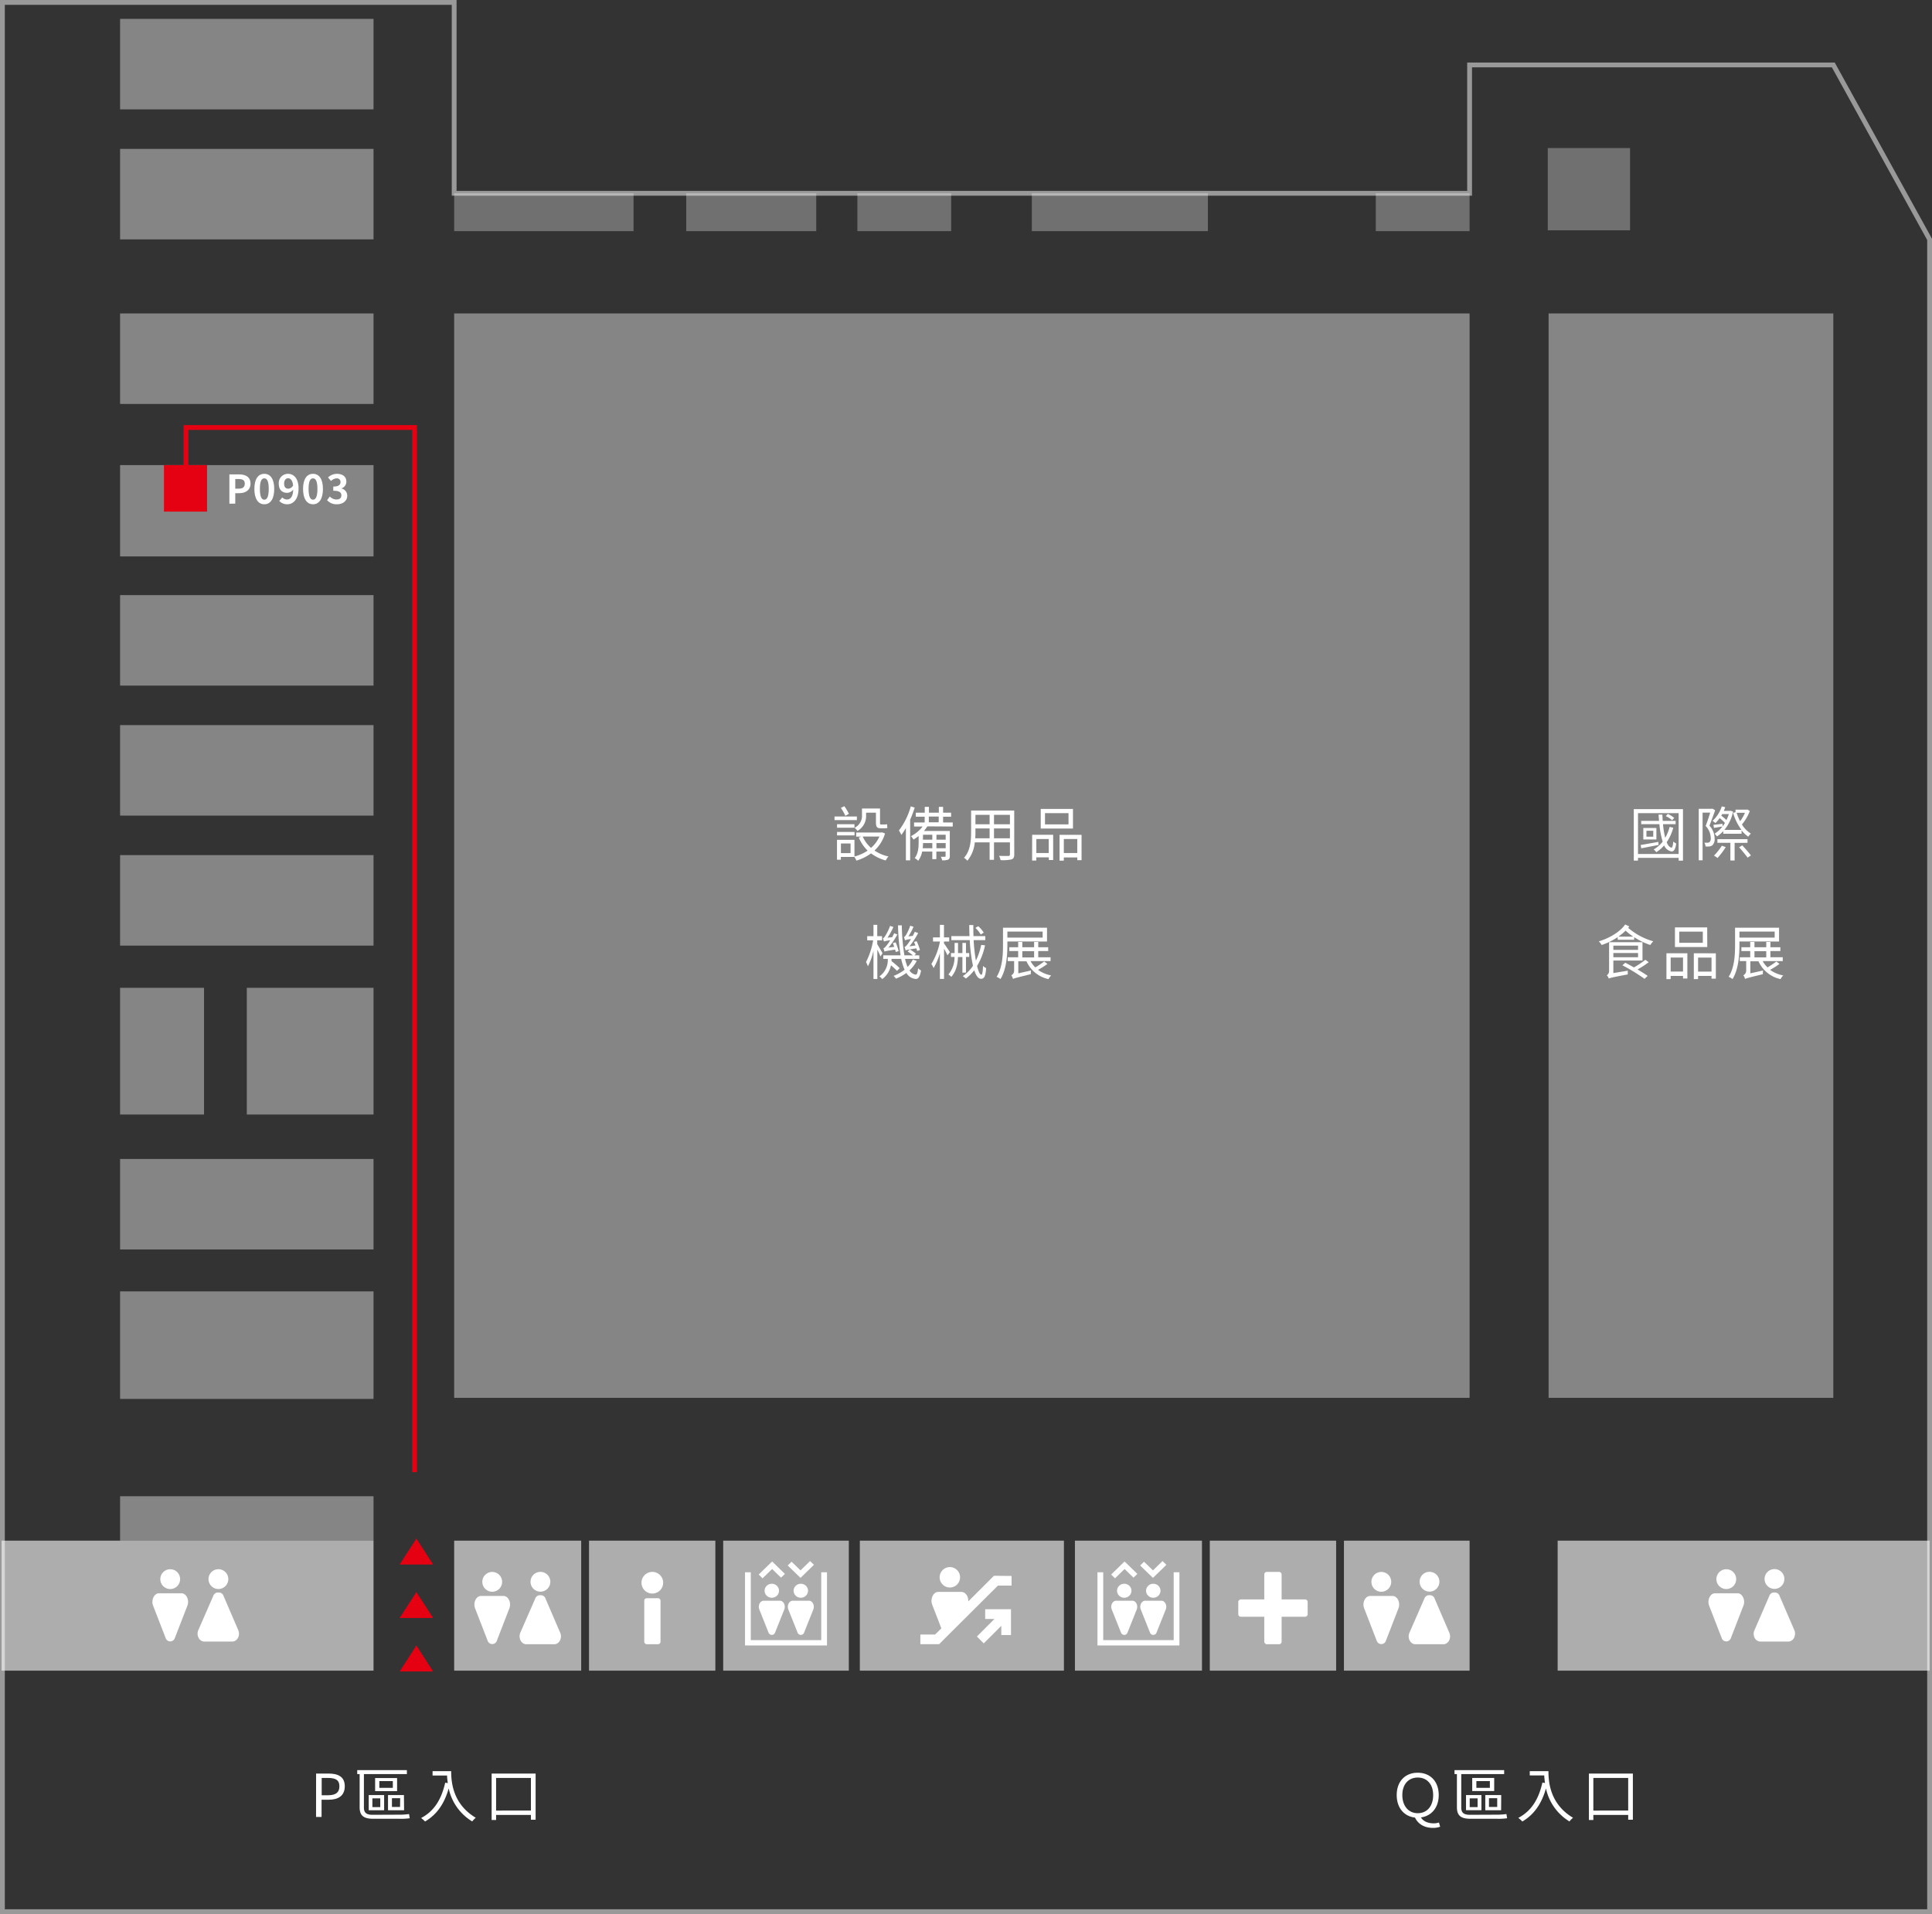 <svg xmlns="http://www.w3.org/2000/svg" viewBox="0 0 801.66 794.31"><rect x="0" y="0" width="801.66" height="794.31" fill="#333333" stroke="none"/><defs><style>.cls-1,.cls-7{fill:none;stroke-miterlimit:10;stroke-width:2px;}.cls-1{stroke:#fff;opacity:0.5;}.cls-2,.cls-3,.cls-4,.cls-5{fill:#fff;}.cls-3{opacity:0.6;}.cls-4{opacity:0.4;}.cls-5{opacity:0.3;}.cls-6{fill:#e50012;}.cls-7{stroke:#e50012;}</style></defs><g id="圖層_2" data-name="圖層 2"><g id="圖層_1-2" data-name="圖層 1"><polygon class="cls-1" points="609.79 26.95 609.79 80.22 188.45 80.22 188.45 1 1 1 1 793.31 800.66 793.31 800.66 99.33 760.71 26.95 609.79 26.95"/><path class="cls-2" d="M131.16,736h5.14c4.06,0,6.76,1.35,6.76,5.28s-2.7,5.58-6.63,5.58h-3V754h-2.29Zm5,9c3.17,0,4.67-1.16,4.67-3.74s-1.6-3.44-4.77-3.44h-2.58V745Z"/><path class="cls-2" d="M165.65,753.07a27.81,27.81,0,0,0,4.08-.27c.08.51.2,1.35.3,1.74a23.63,23.63,0,0,1-4.4.22H154.81c-3.76,0-5.58-1.18-5.58-4.76V736.23h-1v-1.65h20.6v1.65H151v13.89c0,2.09,1,3,3.59,3ZM153,744.93h6.39v6.29H153Zm1.52,5h3.27v-3.64h-3.27Zm10.25-6.64h-9.12v-5.43h9.12ZM163,739.13h-5.6v2.8H163Zm4.67,12.09H161v-6.29h6.61Zm-1.62-5h-3.42v3.64H166Z"/><path class="cls-2" d="M187.21,735c0,4.35.57,13.62,10.21,19.35a8.54,8.54,0,0,0-1.48,1.52,21.2,21.2,0,0,1-9.76-13.69c-1.82,6.37-4.91,10.84-9.81,13.72a11.69,11.69,0,0,0-1.64-1.45c5.43-2.83,8.45-7.77,10-14.66l1.08.18c-.17-1.13-.27-2.22-.32-3.15h-6V735Z"/><path class="cls-2" d="M222.25,736v19.17H220.3v-2H205.85v2.09H204V736Zm-1.95,15.36V737.83H205.85v13.54Z"/><path class="cls-2" d="M597.57,758.06a8.11,8.11,0,0,1-3,.49c-3.81,0-6.26-1.82-7.44-4.28-4.5-.51-7.58-4-7.58-9.34,0-5.77,3.59-9.27,8.71-9.27s8.72,3.5,8.72,9.27c0,5.21-3,8.68-7.37,9.27.91,1.62,2.92,2.46,5.28,2.46a6.75,6.75,0,0,0,2.19-.35Zm-2.9-13.13c0-4.5-2.58-7.27-6.39-7.27s-6.4,2.77-6.4,7.27,2.56,7.52,6.4,7.52S594.67,749.55,594.67,744.93Z"/><path class="cls-2" d="M621,753.07a27.92,27.92,0,0,0,4.08-.27c.07.51.19,1.35.29,1.74a23.57,23.57,0,0,1-4.4.22H610.11c-3.76,0-5.58-1.18-5.58-4.76V736.23h-1v-1.65h20.6v1.65h-17.8v13.89c0,2.09,1,3,3.59,3Zm-12.69-8.14h6.39v6.29h-6.39Zm1.53,5h3.27v-3.64h-3.27ZM620,743.26h-9.12v-5.43H620Zm-1.8-4.13h-5.6v2.8h5.6Zm4.67,12.09H616.3v-6.29h6.61Zm-1.62-5h-3.42v3.64h3.42Z"/><path class="cls-2" d="M642.51,735c0,4.35.56,13.62,10.2,19.35a8.54,8.54,0,0,0-1.48,1.52,21.18,21.18,0,0,1-9.75-13.69c-1.82,6.37-4.92,10.84-9.81,13.72A12.39,12.39,0,0,0,630,754.4c5.43-2.83,8.46-7.77,10-14.66l1.08.18c-.17-1.13-.27-2.22-.32-3.15h-6V735Z"/><path class="cls-2" d="M677.54,736v19.17H675.6v-2H661.14v2.09H659.3V736Zm-1.94,15.36V737.83H661.14v13.54Z"/><rect class="cls-3" x="0.66" y="639.35" width="154.33" height="53.95"/><rect class="cls-3" x="356.78" y="639.35" width="84.68" height="53.95"/><rect class="cls-4" x="188.45" y="130.07" width="421.34" height="450.02"/><rect class="cls-4" x="49.83" y="620.92" width="105.16" height="18.44"/><rect class="cls-4" x="49.83" y="480.95" width="105.16" height="37.56"/><rect class="cls-4" x="49.83" y="354.86" width="105.16" height="37.56"/><rect class="cls-4" x="49.83" y="300.91" width="105.16" height="37.56"/><rect class="cls-4" x="49.83" y="246.96" width="105.16" height="37.56"/><rect class="cls-4" x="49.83" y="193.01" width="105.16" height="37.9"/><rect class="cls-4" x="49.83" y="130.07" width="105.16" height="37.56"/><rect class="cls-4" x="49.83" y="61.78" width="105.16" height="37.56"/><rect class="cls-4" x="49.83" y="7.83" width="105.16" height="37.56"/><rect class="cls-4" x="49.83" y="409.93" width="34.83" height="52.58"/><rect class="cls-4" x="102.41" y="409.93" width="52.58" height="52.58"/><rect class="cls-4" x="49.83" y="535.91" width="105.16" height="44.62"/><rect class="cls-4" x="642.57" y="130.07" width="118.14" height="450.02"/><path class="cls-2" d="M355.56,340.33h-9.29v-1.5h9.29Zm11.67,5.55a15.54,15.54,0,0,1-4.37,7.08,16.84,16.84,0,0,0,5.8,2.46,7.76,7.76,0,0,0-1.13,1.65,17.46,17.46,0,0,1-6.1-2.93,19.56,19.56,0,0,1-6.09,3,6.3,6.3,0,0,0-.84-1.52h-5.6v1.15h-1.6v-8.26h7.25v6.93A17.64,17.64,0,0,0,360,353a16.77,16.77,0,0,1-3.66-5.43l1.06-.37h-2.14v-1.72h10.47l.32-.07Zm-12.68-3.83v1.45h-7.23v-1.45Zm-7.23,3.19h7.26v1.45h-7.26Zm5.61,4.8h-4v4h4Zm-2.16-11.48a22.62,22.62,0,0,0-1.85-3.3l1.43-.71a21.25,21.25,0,0,1,1.89,3.17Zm8.6-.27a7.05,7.05,0,0,1-3.57,6.53,8.76,8.76,0,0,0-1.18-1.32,5.51,5.51,0,0,0,3.05-5.26v-2.71h7.48v5.71c0,.68,0,.91.39.91H367a4.77,4.77,0,0,0,1.08-.13c0,.47.1,1.16.12,1.58a4.25,4.25,0,0,1-1.2.12h-1.6c-1.6,0-1.94-.69-1.94-2.53v-3.94h-4.08Zm-1.4,8.87a13.64,13.64,0,0,0,3.46,4.69,13.18,13.18,0,0,0,3.47-4.69Z"/><path class="cls-2" d="M379.55,335.14c-.54,1.67-1.18,3.42-1.89,5v16.89h-1.77V343.62A26.24,26.24,0,0,1,374,346.5a13.11,13.11,0,0,0-1-1.87,29.48,29.48,0,0,0,4.92-10Zm5.24,7.79a15,15,0,0,1-1.43,1.92h10.75v10.4c0,.81-.15,1.2-.72,1.5a6.57,6.57,0,0,1-2.46.27,5.5,5.5,0,0,0-.54-1.48,14.66,14.66,0,0,0,1.67,0c.25,0,.3-.07.3-.32V353.4h-3.83v3.13h-1.68V353.4h-4.22a9.16,9.16,0,0,1-1.63,3.81,6.1,6.1,0,0,0-1.45-1.1c1.48-1.94,1.63-4.53,1.63-6.57v-2.6a22.51,22.51,0,0,1-2.12,1.47A12.08,12.08,0,0,0,378,347a14.74,14.74,0,0,0,4.84-4h-3.56v-1.69h4.4v-2.39H380v-1.67h3.71v-2.41h1.74v2.41h4.11v-2.41h1.77v2.41h3.32v1.67h-3.32v2.39h4v1.69Zm2.06,9.07v-2.14H383a20.26,20.26,0,0,1-.13,2.14Zm-3.9-3.54h3.9V346.4H383Zm2.45-7.22h4.11v-2.39H385.4Zm7,5.16h-3.83v2.06h3.83Zm0,5.6v-2.14h-3.83V352Z"/><path class="cls-2" d="M420.85,354.63c0,1.18-.32,1.72-1.1,2a16,16,0,0,1-4.58.3,6.89,6.89,0,0,0-.61-1.77c1.72.07,3.39.05,3.83.05s.67-.17.67-.64v-5h-6.61v7.25h-1.82v-7.25h-6.15a14.1,14.1,0,0,1-3.07,7.62A6,6,0,0,0,400,356c2.7-3,2.95-7.37,2.95-10.79v-8.85h17.89Zm-10.22-6.76v-4.08h-5.88v1.45c0,.81,0,1.72-.1,2.63Zm-5.88-9.73v3.93h5.88v-3.93Zm14.31,0h-6.61v3.93h6.61Zm0,9.73v-4.08h-6.61v4.08Z"/><path class="cls-2" d="M428.28,346.42H437v10.47h-1.8v-1.1H430v1.33h-1.74Zm1.74,1.77V354h5.14v-5.83Zm15.2-4.35H431.84V335.7h13.38Zm-1.85-6.39h-9.76v4.65h9.76Zm5.41,9v10.52H447v-1.15h-5.58v1.33h-1.77v-10.7ZM447,354v-5.83h-5.58V354Z"/><path class="cls-2" d="M365.34,396.94c-.24-.66-.78-1.82-1.3-2.85v12.17h-1.6v-11.7a26.62,26.62,0,0,1-2.31,6.44,13,13,0,0,0-.78-1.77,31.45,31.45,0,0,0,2.95-9h-2.46v-1.73h2.6v-4.71H364v4.71H366v1.73H364v1.59c.54.86,1.87,3.15,2.19,3.74Zm15.05,1.82a13.85,13.85,0,0,1-3,3.93,3.49,3.49,0,0,0,2.56,1.77c.52.05.84-.88,1-2.65a5.39,5.39,0,0,0,1.23.93c-.46,2.68-1.23,3.59-2.21,3.52a4.94,4.94,0,0,1-3.88-2.51,19.92,19.92,0,0,1-4.31,2.39,6,6,0,0,0-1-1.16,17.44,17.44,0,0,0,4.57-2.56,24.29,24.29,0,0,1-1.42-4.49h-4v.36a5.62,5.62,0,0,1,0,.57,38.29,38.29,0,0,1,3.39,2.92l-1.13,1.11c-.57-.59-1.53-1.5-2.49-2.31a9.52,9.52,0,0,1-3.61,5.73,5,5,0,0,0-1.2-1.11,8.26,8.26,0,0,0,3.49-6.93v-.34H366.5v-1.48h7.18A95.65,95.65,0,0,1,372.62,384h1.57a85.87,85.87,0,0,0,1.08,12.44h3.52a18,18,0,0,0-2.19-1.57l.94-.86a16.4,16.4,0,0,1,2.55,1.77l-.64.66h2v1.48h-5.92a20,20,0,0,0,1.06,3.36,11.3,11.3,0,0,0,2.18-3.09Zm-8.7-3.69c-.08-.29-.18-.64-.27-1-3.52.54-4.09.64-4.43.84a7.34,7.34,0,0,0-.42-1.38c.35-.07.76-.49,1.26-1.11.24-.29.88-1.15,1.57-2.21a10.66,10.66,0,0,0-2.63.52,8,8,0,0,0-.42-1.35c.3-.08.59-.4.91-.91a20.71,20.71,0,0,0,2.07-4.23l1.37.44a24.38,24.38,0,0,1-2.46,4.45l1.95-.2c.29-.54.59-1.08.83-1.64l1.33.51a33,33,0,0,1-3.69,5.44l2.39-.32c-.18-.54-.37-1.06-.57-1.55l1.16-.32a24,24,0,0,1,1.25,3.64Zm8.87-.41a10.12,10.12,0,0,0-.32-1.11c-3.56.57-4.15.69-4.45.86-.1-.29-.32-1.06-.49-1.43.39-.07.76-.49,1.23-1.08a20.86,20.86,0,0,0,1.47-2.19,8.75,8.75,0,0,0-2.48.5,8.68,8.68,0,0,0-.47-1.38c.3,0,.57-.34.86-.81a18.41,18.41,0,0,0,1.77-3.86l1.38.42a24.59,24.59,0,0,1-2.14,4l1.8-.2a16.79,16.79,0,0,0,.86-1.69l1.4.51a34.71,34.71,0,0,1-3.59,5.51l2.46-.35-.59-1.47,1.1-.32a27.59,27.59,0,0,1,1.38,3.64Z"/><path class="cls-2" d="M393.15,396.45c-.27-.61-.89-1.79-1.43-2.78v12.56H390V395.57a27.33,27.33,0,0,1-2.61,6.17,9.54,9.54,0,0,0-.93-1.68,28.17,28.17,0,0,0,3.54-9.19v-.15h-2.86V389H390v-5.18h1.69V389h2.17v1.72h-2.17v.74c.54.76,2.09,3.07,2.46,3.66Zm6.19,7.2v-6.49H397.5c-.12,2.9-.66,5.83-2.78,8.24a5.17,5.17,0,0,0-1.2-1,11.12,11.12,0,0,0,2.55-7.28H394.6v-1.62h1.5v-4.2h1.42v4.2h1.82v-4.2h1.48v4.2h1.35v1.62h-1.35v6.49Zm9.39-11.35a28,28,0,0,1-3.29,8.57c.54,2.29,1.18,3.64,1.77,3.64.37,0,.59-1.15.69-3.66a3.83,3.83,0,0,0,1.3.89c-.25,3.34-.76,4.45-2.16,4.45-1.13,0-2.07-1.33-2.78-3.54a19.14,19.14,0,0,1-3.47,3.44,10.2,10.2,0,0,0-1.3-1,15.6,15.6,0,0,0,4.23-4.3,66.22,66.22,0,0,1-1.33-10.64h-7.64v-1.67h7.54c-.07-1.5-.1-3-.12-4.6h1.7c0,1.57,0,3.12.07,4.6h4.89v1.67H404a76.32,76.32,0,0,0,.93,8.5,27.11,27.11,0,0,0,2.21-6.53Zm-1.79-4.48a11.44,11.44,0,0,0-2.21-2.75l1.18-.71a11.88,11.88,0,0,1,2.28,2.68Z"/><path class="cls-2" d="M418,390.7v1.45c0,4.18-.37,10.15-2.87,14.16a6.59,6.59,0,0,0-1.6-.94c2.46-3.86,2.65-9.29,2.65-13.22V385h18.27v5.71Zm0-4.11v2.51h14.63v-2.51ZM434.62,400a30.58,30.58,0,0,1-3.91,2.48,13.63,13.63,0,0,0,5.48,2.31,5.84,5.84,0,0,0-1.13,1.53,13,13,0,0,1-9.14-7.4h-3.39v5l5.28-1.18a6.74,6.74,0,0,0-.07,1.53c-6.15,1.5-6.94,1.72-7.4,2a5,5,0,0,0-.72-1.55,2.09,2.09,0,0,0,1.18-1.87v-4h-2.65v-1.6h4.33v-2.58h-3.67v-1.57h3.67v-2.22h1.72v2.22h4.89v-2.22h1.72v2.22h4.13v1.57h-4.13v2.58h5.11v1.6h-8.31a10.14,10.14,0,0,0,2,2.6,36.28,36.28,0,0,0,3.66-2.45Zm-10.42-2.68h4.89v-2.58H424.2Z"/><path class="cls-2" d="M698.33,335.78v21.38h-1.8V356H679.67v1.13h-1.75V335.78Zm-1.8,18.61V337.45H679.67v16.94Zm-8.33-3.74c-2.56.49-5.16,1-7.18,1.38l-.24-1.38c1.86-.29,4.59-.79,7.35-1.28Zm6.1-7.15a19.23,19.23,0,0,1-2.73,6c.51,1.3,1.18,2.14,2,2.26.34.1.59-1,.76-2.53a5,5,0,0,0,1.18.81c-.32,2.68-1.16,3.66-2.43,3.17a3.93,3.93,0,0,1-2.56-2.38,15.49,15.49,0,0,1-3.24,2.82,10.59,10.59,0,0,0-1.09-1.15,13.21,13.21,0,0,0,3.72-3.22,35,35,0,0,1-1.36-7.25H681v-1.38h7.4c-.07-.86-.15-1.72-.2-2.61h1.58c.05.89.1,1.75.14,2.61h5.36v1.38h-5.23a34.8,34.8,0,0,0,.91,5.65,17.24,17.24,0,0,0,1.82-4.52Zm-7,.1v4.76h-5.43V343.6ZM686,344.75h-2.83v2.46H686Zm7.81-4.35a10,10,0,0,0-2.63-1.72l.86-.91a10.66,10.66,0,0,1,2.66,1.67Z"/><path class="cls-2" d="M711.68,336.24c-.69,2-1.58,4.43-2.36,6.4a7.94,7.94,0,0,1,2.14,5.31,3.53,3.53,0,0,1-.94,2.85,2.59,2.59,0,0,1-1.23.46,8.72,8.72,0,0,1-1.62,0,3.64,3.64,0,0,0-.44-1.55,13.89,13.89,0,0,0,1.4,0,1.26,1.26,0,0,0,.71-.25,2.09,2.09,0,0,0,.52-1.7,7.46,7.46,0,0,0-2.12-5c.69-1.77,1.38-3.88,1.87-5.53h-3.14V357h-1.6V335.66h5.41l.27-.1Zm3.12,6.67a11.72,11.72,0,0,0,.93-1.4,15.27,15.27,0,0,0-2.18-2,15.65,15.65,0,0,1-1.75,2.06,10.83,10.83,0,0,0-1.2-.93,13.93,13.93,0,0,0,3.83-6l1.43.32c-.18.54-.37,1-.59,1.55h2.58l.27-.05,1,.34a17.61,17.61,0,0,1-3.62,7.6h7.11a22,22,0,0,1-3.47-7.08l1-.27V336h4.62l.3-.07,1,.62a18.85,18.85,0,0,1-3.27,5.6,11.81,11.81,0,0,0,3.71,3.79,5.76,5.76,0,0,0-1.08,1.27,12.42,12.42,0,0,1-2.77-2.63V346h-7.6V344.9a13,13,0,0,1-2.61,2.21,5.49,5.49,0,0,0-1-1.13,12.46,12.46,0,0,0,3.27-3c-1.25.22-2.38.39-3.52.59l-.22-1.28c1.09-.1,2.29-.25,3.76-.42Zm1.28,8.62a31,31,0,0,1-3.42,4.53,10.65,10.65,0,0,0-1.47-1,22.25,22.25,0,0,0,3.26-4.11Zm3.68-1.76v7.32H718v-7.32h-5.38v-1.53h12.49v1.53Zm-5.16-11.93c-.12.22-.27.45-.39.64a26.85,26.85,0,0,1,2.16,1.82,18,18,0,0,0,1-2.46Zm6-.54a19.45,19.45,0,0,0,1.45,3.49,16.94,16.94,0,0,0,2-3.49Zm2.34,13.52c1.22,1.3,2.8,3.1,3.58,4.16l-1.37.93c-.79-1.08-2.34-3-3.54-4.3Z"/><path class="cls-2" d="M676.05,384.45a6.26,6.26,0,0,1-.46.59A27.27,27.27,0,0,0,686,390.62a9,9,0,0,0-1.23,1.55,30,30,0,0,1-6.69-3.24V390h-6.83V388.9a27.56,27.56,0,0,1-6.67,3.27,7,7,0,0,0-1.18-1.52c4.33-1.3,8.73-3.84,10.94-7Zm-.61,18.37a10.18,10.18,0,0,0,0,1.55c-6.45,1.22-7.31,1.42-7.87,1.72a5.16,5.16,0,0,0-.84-1.38,2,2,0,0,0,.94-1.79V391h13.86v7.6H669.44v5.21Zm-6-10.4v1.77h10.25v-1.77Zm10.25,4.82v-1.75H669.44v1.75Zm-2-8.56a21.52,21.52,0,0,1-3.17-2.48,21.2,21.2,0,0,1-3,2.48Zm6.41,10.62a33.72,33.72,0,0,1-4.62,3c1.62,1,3.15,1.91,4.2,2.68l-1.3,1.23a77.68,77.68,0,0,0-9.19-5.63l1.2-1.06c1.11.59,2.36,1.23,3.59,1.94a35.91,35.91,0,0,0,4.75-3.17Z"/><path class="cls-2" d="M691.47,395.59h8.68v10.47h-1.8V405h-5.13v1.32h-1.75Zm1.75,1.77v5.83h5.13v-5.83ZM708.41,393H695v-8.14h13.38Zm-1.85-6.39H696.8v4.64h9.76Zm5.41,9v10.52h-1.79V405H704.6v1.32h-1.77V395.59Zm-1.79,7.6v-5.83H704.6v5.83Z"/><path class="cls-2" d="M721.76,390.7v1.45c0,4.18-.37,10.15-2.88,14.16a6.24,6.24,0,0,0-1.6-.94c2.46-3.86,2.66-9.29,2.66-13.22V385H738.2v5.71Zm0-4.11v2.51h14.62v-2.51ZM738.37,400a29.8,29.8,0,0,1-3.9,2.48,13.57,13.57,0,0,0,5.48,2.31,5.62,5.62,0,0,0-1.13,1.53,13,13,0,0,1-9.15-7.4h-3.39v5l5.28-1.18a6.74,6.74,0,0,0-.07,1.53c-6.14,1.5-6.93,1.72-7.4,2a5,5,0,0,0-.71-1.55,2.11,2.11,0,0,0,1.18-1.87v-4H721.9v-1.6h4.33v-2.58h-3.66v-1.57h3.66v-2.22H728v2.22h4.89v-2.22h1.72v2.22h4.13v1.57h-4.13v2.58h5.12v1.6h-8.31a9.88,9.88,0,0,0,2,2.6,36.49,36.49,0,0,0,3.67-2.45ZM728,397.31h4.89v-2.58H728Z"/><rect class="cls-5" x="642.23" y="61.44" width="34.14" height="34.14"/><rect class="cls-5" x="570.87" y="80.21" width="38.92" height="15.71"/><rect class="cls-5" x="355.76" y="80.21" width="38.92" height="15.71"/><rect class="cls-5" x="188.45" y="80.21" width="74.43" height="15.71"/><rect class="cls-5" x="284.74" y="80.21" width="53.95" height="15.71"/><rect class="cls-5" x="428.14" y="80.21" width="73.07" height="15.71"/><circle class="cls-2" cx="70.63" cy="655.32" r="4.12"/><path class="cls-2" d="M75.27,661.18H66c-2,0-3.39,2.79-2.47,5.16l5.23,13.5a2,2,0,0,0,3.76,0l5.23-13.5C78.66,664,77.32,661.18,75.27,661.18Z"/><circle class="cls-2" cx="90.57" cy="655.32" r="4.12" transform="translate(-46.23 8.07) rotate(-4.07)"/><path class="cls-2" d="M84.75,681.22H96.39c2.06,0,3.4-2.55,2.48-4.72l-6.14-14.27a2,2,0,0,0-1.89-1.36H90.4a2,2,0,0,0-1.88,1.35L82.28,676.5C81.36,678.67,82.7,681.22,84.75,681.22Z"/><rect class="cls-3" x="646.33" y="639.35" width="154.33" height="53.95"/><circle class="cls-2" cx="716.3" cy="655.32" r="4.12"/><path class="cls-2" d="M720.93,661.18h-9.27c-2,0-3.39,2.79-2.47,5.16l5.23,13.5a2,2,0,0,0,3.76,0l5.23-13.5C724.33,664,723,661.18,720.93,661.18Z"/><circle class="cls-2" cx="736.24" cy="655.32" r="4.12" transform="translate(-44.6 53.84) rotate(-4.07)"/><path class="cls-2" d="M730.42,681.22h11.64c2.06,0,3.39-2.55,2.48-4.72l-6.15-14.27a2,2,0,0,0-1.89-1.36h-.43a2,2,0,0,0-1.88,1.35L728,676.5C727,678.67,728.36,681.22,730.42,681.22Z"/><rect class="cls-3" x="188.45" y="639.35" width="52.71" height="53.95"/><circle class="cls-2" cx="204.24" cy="656.44" r="4.12"/><path class="cls-2" d="M208.88,662.3h-9.27c-2.06,0-3.39,2.79-2.47,5.16l5.23,13.5a2,2,0,0,0,3.75,0l5.23-13.5C212.27,665.09,210.94,662.3,208.88,662.3Z"/><circle class="cls-2" cx="224.19" cy="656.44" r="4.12" transform="translate(-45.97 17.54) rotate(-4.07)"/><path class="cls-2" d="M218.37,682.34H230c2.05,0,3.39-2.56,2.47-4.73l-6.14-14.26a2,2,0,0,0-1.89-1.36H224a2,2,0,0,0-1.89,1.35l-6.24,14.27C215,679.78,216.31,682.34,218.37,682.34Z"/><rect class="cls-3" x="300.08" y="639.35" width="52.13" height="53.95"/><ellipse class="cls-2" cx="320.25" cy="660.14" rx="3" ry="2.91"/><path class="cls-2" d="M323.62,664.28h-6.74c-1.5,0-2.47,2-1.8,3.65l3.8,9.55a1.45,1.45,0,0,0,2.74,0l3.8-9.55C326.09,666.25,325.12,664.28,323.62,664.28Z"/><ellipse class="cls-2" cx="332.29" cy="660.14" rx="3" ry="2.91"/><path class="cls-2" d="M335.67,664.28h-6.75c-1.49,0-2.47,2-1.8,3.65l3.81,9.55a1.44,1.44,0,0,0,2.73,0l3.81-9.55C338.13,666.25,337.16,664.28,335.67,664.28Z"/><polygon class="cls-2" points="343.15 682.84 309.14 682.84 309.14 652.47 311.53 652.47 311.53 680.63 340.77 680.63 340.77 652.47 343.15 652.47 343.15 682.84"/><polygon class="cls-2" points="316.41 654.97 314.81 653.41 320.39 647.99 325.69 653.15 324.09 654.71 320.39 651.11 316.41 654.97"/><polygon class="cls-2" points="332.16 654.8 326.85 649.65 328.46 648.09 332.16 651.68 336.13 647.82 337.74 649.38 332.16 654.8"/><rect class="cls-3" x="557.66" y="639.35" width="52.13" height="53.95"/><circle class="cls-2" cx="573.16" cy="656.44" r="4.12"/><path class="cls-2" d="M577.8,662.3h-9.27c-2.06,0-3.4,2.79-2.48,5.16l5.23,13.5a2,2,0,0,0,3.76,0l5.23-13.5C581.19,665.09,579.85,662.3,577.8,662.3Z"/><circle class="cls-2" cx="593.1" cy="656.44" r="4.12" transform="translate(-45.04 43.7) rotate(-4.07)"/><path class="cls-2" d="M587.28,682.34h11.65c2.05,0,3.39-2.56,2.47-4.73l-6.14-14.26a2,2,0,0,0-1.89-1.36h-.43a2,2,0,0,0-1.89,1.35l-6.24,14.27C583.89,679.78,585.23,682.34,587.28,682.34Z"/><rect class="cls-3" x="446.03" y="639.35" width="52.71" height="53.95"/><ellipse class="cls-2" cx="466.49" cy="660.14" rx="3" ry="2.91"/><path class="cls-2" d="M469.86,664.28h-6.74c-1.5,0-2.47,2-1.8,3.65l3.81,9.55a1.44,1.44,0,0,0,2.73,0l3.8-9.55C472.33,666.25,471.36,664.28,469.86,664.28Z"/><ellipse class="cls-2" cx="478.54" cy="660.14" rx="3" ry="2.91"/><path class="cls-2" d="M481.91,664.28h-6.75c-1.49,0-2.46,2-1.8,3.65l3.81,9.55a1.44,1.44,0,0,0,2.73,0l3.81-9.55C484.38,666.25,483.4,664.28,481.91,664.28Z"/><polygon class="cls-2" points="489.39 682.84 455.38 682.84 455.38 652.47 457.77 652.47 457.77 680.63 487.01 680.63 487.01 652.47 489.39 652.47 489.39 682.84"/><polygon class="cls-2" points="462.66 654.97 461.05 653.41 466.63 647.99 471.93 653.15 470.33 654.71 466.63 651.11 462.66 654.97"/><polygon class="cls-2" points="478.4 654.8 473.1 649.65 474.7 648.09 478.4 651.68 482.37 647.82 483.98 649.38 478.4 654.8"/><path class="cls-2" d="M412.41,653.93l-10.63,10.63c.11-2-1.12-3.95-2.85-3.95h-9.57c-2.12,0-3.5,2.88-2.55,5.33l3.79,9.8L388,678.31h-6.11v4h7.78L414.08,658h5.66v-4Z"/><circle class="cls-2" cx="394.14" cy="654.57" r="4.25" transform="translate(-290.71 993.38) rotate(-85.27)"/><polygon class="cls-2" points="408.79 671.85 412.63 671.85 405.35 679.13 408.19 681.98 415.48 674.7 415.48 678.53 419.5 678.53 419.5 667.82 408.79 667.82 408.79 671.85"/><rect class="cls-3" x="244.41" y="639.35" width="52.42" height="53.95"/><circle class="cls-2" cx="270.62" cy="656.83" r="4.51" transform="translate(-45.88 20.84) rotate(-4.07)"/><rect class="cls-2" x="267.33" y="663.23" width="6.75" height="19.1" rx="1"/><rect class="cls-3" x="501.99" y="639.35" width="52.42" height="53.95"/><rect class="cls-2" x="524.6" y="652.32" width="7.19" height="30.01" rx="1"/><rect class="cls-2" x="524.6" y="652.94" width="7.19" height="28.78" rx="1" transform="translate(-139.13 1195.53) rotate(-90)"/><rect class="cls-6" x="68.04" y="193.01" width="17.87" height="19.3"/><polygon class="cls-6" points="179.72 693.63 165.82 693.63 172.77 682.87 179.72 693.63"/><polygon class="cls-6" points="179.72 671.44 165.82 671.44 172.77 660.68 179.72 671.44"/><polygon class="cls-6" points="179.72 649.25 165.82 649.25 172.77 638.48 179.72 649.25"/><polyline class="cls-7" points="172.03 610.91 172.03 177.41 77.16 177.41 77.16 193.41"/><path class="cls-2" d="M99.18,196.86h-4V209h2.44v-4.33h1.63c2.61,0,4.7-1.25,4.7-4S101.88,196.86,99.18,196.86Zm-.1,5.93H97.62v-4H99c1.68,0,2.57.47,2.57,1.89S100.76,202.79,99.08,202.79Z"/><path class="cls-2" d="M109.68,196.63c-2.49,0-4.13,2.06-4.13,6.27s1.64,6.37,4.13,6.37,4.11-2.17,4.11-6.37S112.15,196.63,109.68,196.63Zm0,10.74c-1.05,0-1.84-1.05-1.84-4.47s.79-4.39,1.84-4.39,1.83,1,1.83,4.39S110.72,207.37,109.68,207.37Z"/><path class="cls-2" d="M119.5,196.63a3.81,3.81,0,0,0-3.83,4.07c0,2.58,1.46,3.83,3.49,3.83a3.4,3.4,0,0,0,2.5-1.33c-.1,3.06-1.24,4.09-2.6,4.09a2.83,2.83,0,0,1-1.93-.85l-1.26,1.45a4.55,4.55,0,0,0,3.34,1.38c2.41,0,4.67-2,4.67-6.6C123.88,198.44,121.81,196.63,119.5,196.63Zm.12,6.17c-1.06,0-1.73-.67-1.73-2.1s.74-2.24,1.65-2.24,1.87.82,2.08,3A2.41,2.41,0,0,1,119.62,202.8Z"/><path class="cls-2" d="M129.88,196.63c-2.48,0-4.13,2.06-4.13,6.27s1.65,6.37,4.13,6.37S134,207.1,134,202.9,132.35,196.63,129.88,196.63Zm0,10.74c-1,0-1.84-1.05-1.84-4.47s.79-4.39,1.84-4.39,1.83,1,1.83,4.39S130.92,207.37,129.88,207.37Z"/><path class="cls-2" d="M141.72,202.74v-.09a2.88,2.88,0,0,0,2-2.78c0-2.09-1.59-3.24-3.95-3.24a5.4,5.4,0,0,0-3.65,1.5l1.24,1.48a3.48,3.48,0,0,1,2.3-1.09,1.46,1.46,0,0,1,1.63,1.53c0,1.09-.73,1.86-3,1.86v1.75c2.65,0,3.35.74,3.35,1.94s-.84,1.69-2.07,1.69a3.84,3.84,0,0,1-2.71-1.25l-1.14,1.53a5.19,5.19,0,0,0,4.08,1.7c2.32,0,4.28-1.3,4.28-3.54A3,3,0,0,0,141.72,202.74Z"/></g></g></svg>